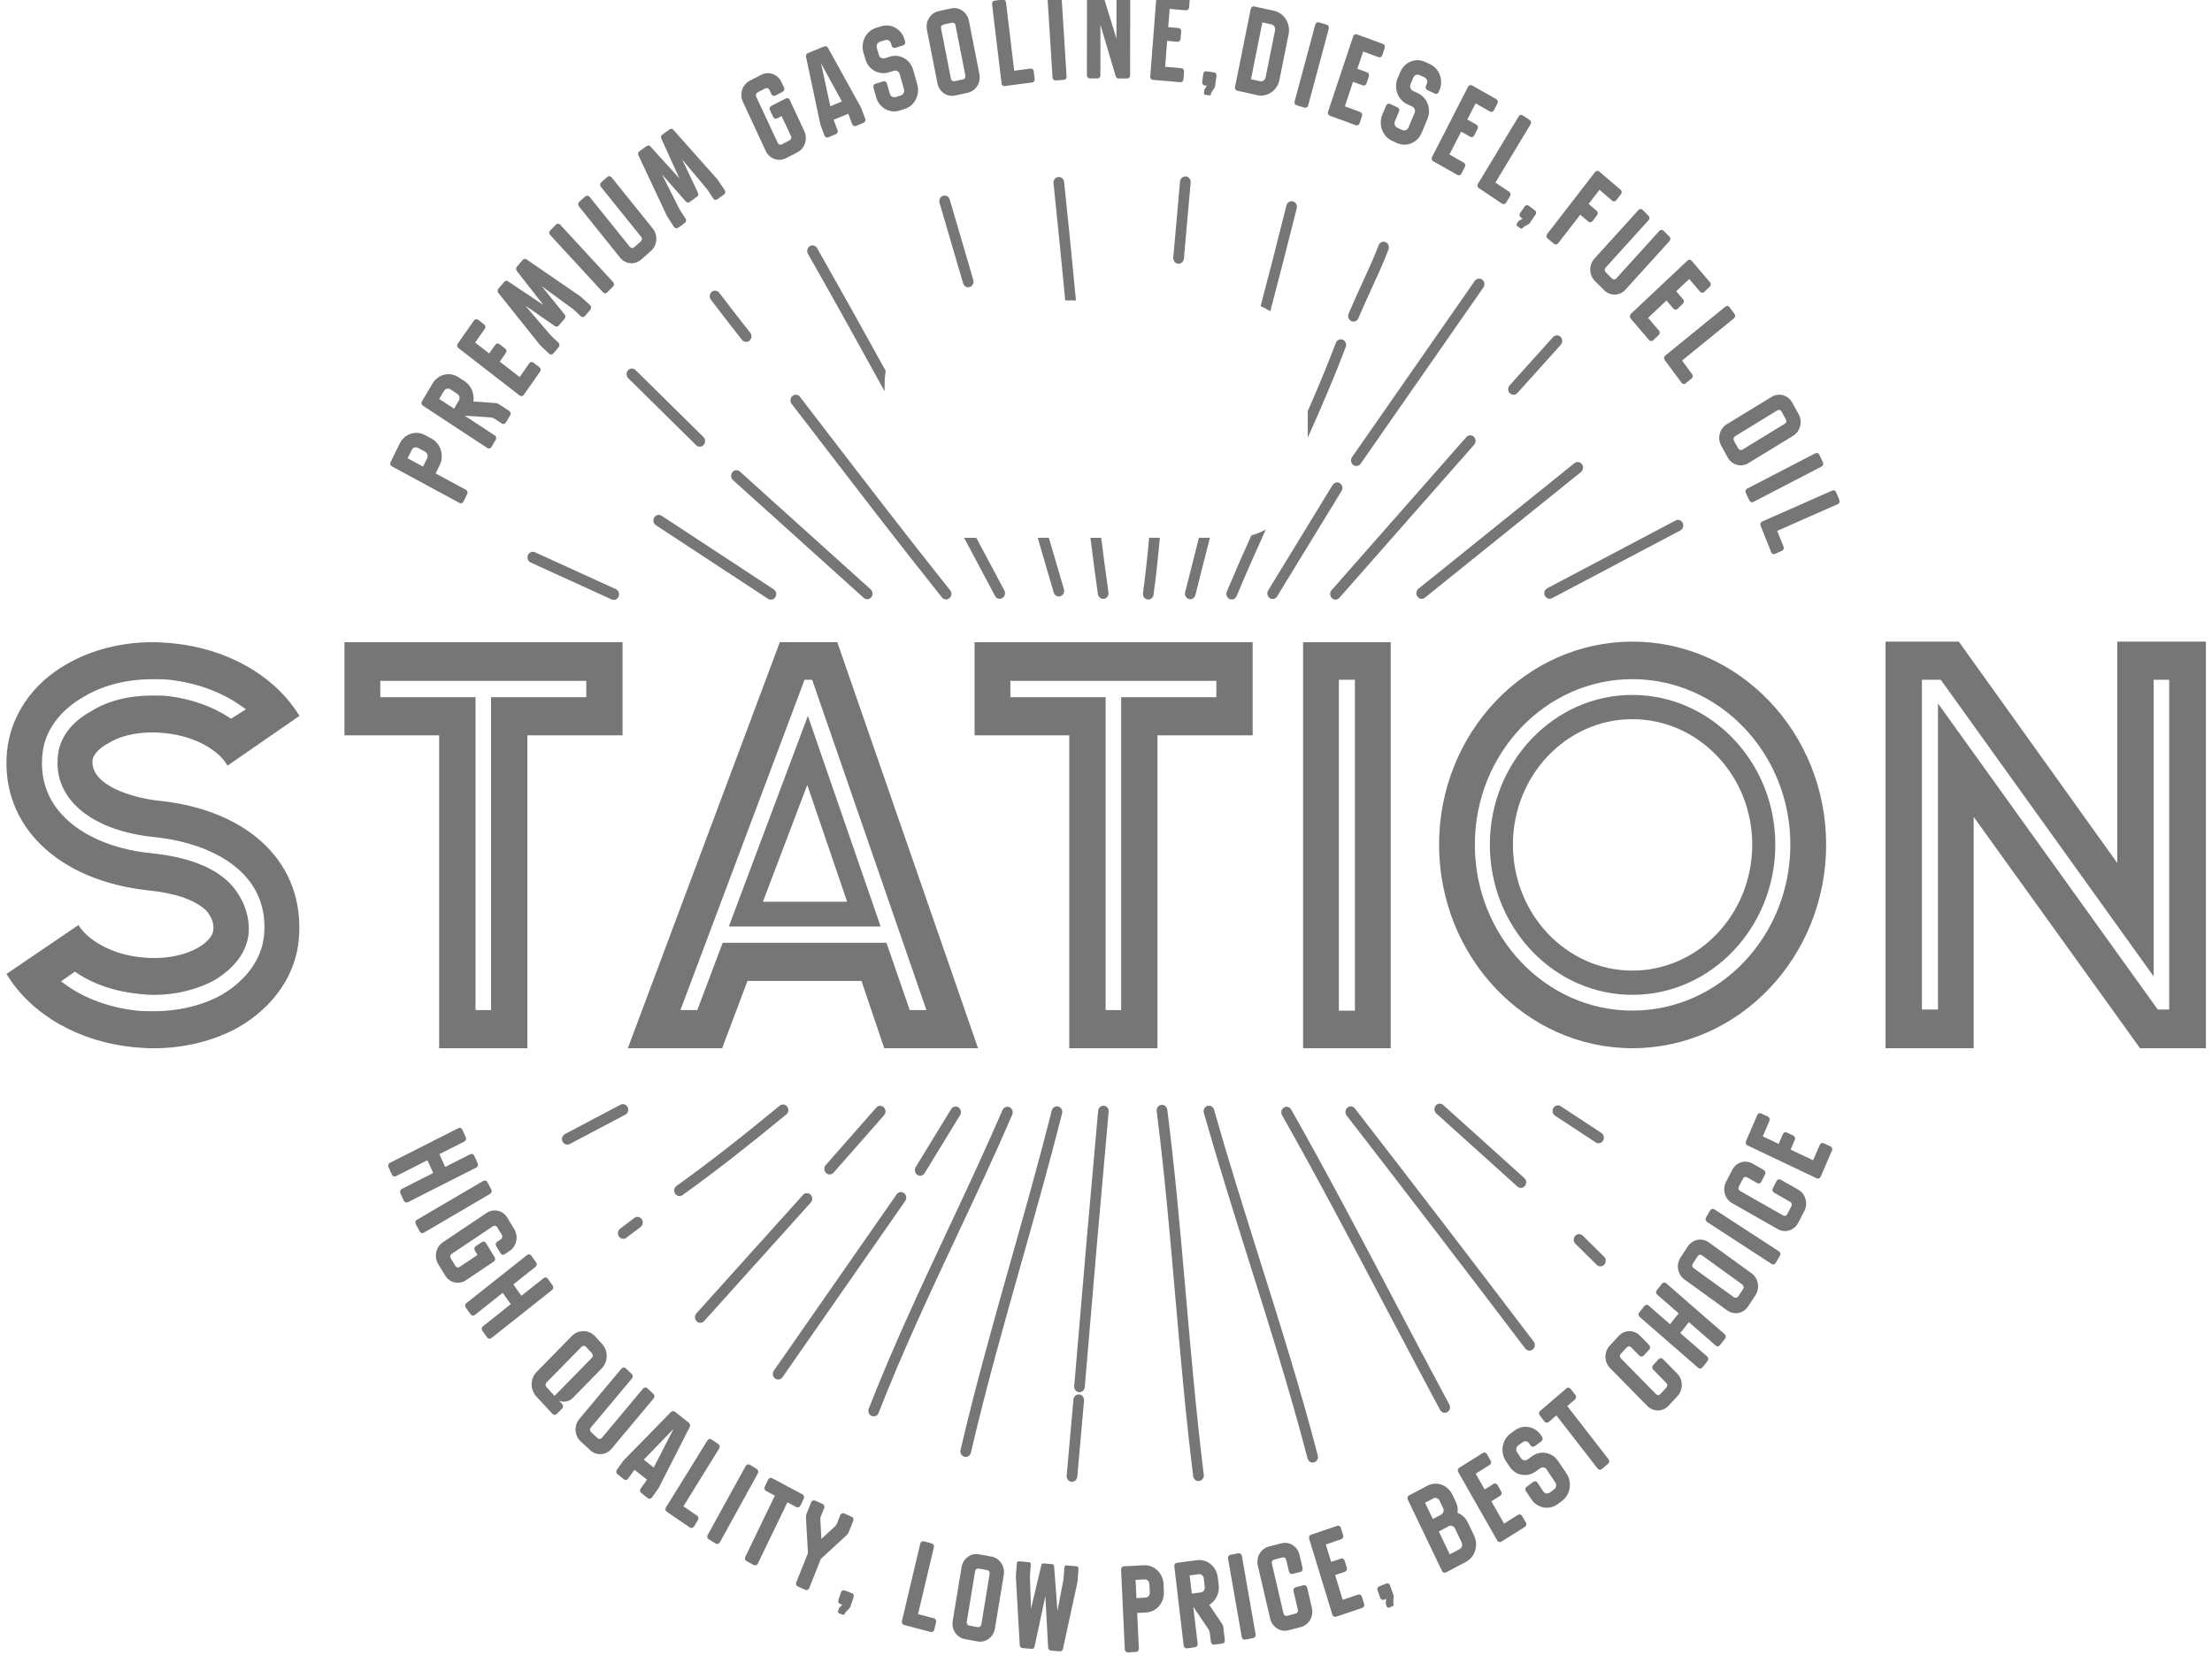 <svg width="258" height="194" viewBox="0 0 258 194" fill="none" xmlns="http://www.w3.org/2000/svg" xmlns:xlink="http://www.w3.org/1999/xlink">
<path d="M91.816,129.109C91.607,128.827 91.212,128.776 90.943,128.996C86.214,132.892 82.5,135.783 78.906,138.353C78.625,138.554 78.548,138.963 78.745,139.258C78.865,139.447 79.062,139.541 79.259,139.541C79.379,139.541 79.504,139.503 79.606,139.428C83.224,136.839 86.955,133.936 91.709,130.021C91.984,129.807 92.026,129.392 91.816,129.109Z" fill="#767676"/>
<path d="M72.694,144.529C72.82,144.529 72.945,144.491 73.059,144.403L74.715,143.147C74.991,142.933 75.056,142.531 74.853,142.236C74.65,141.941 74.261,141.878 73.986,142.091L72.329,143.348C72.054,143.561 71.989,143.964 72.192,144.259C72.311,144.435 72.503,144.529 72.694,144.529Z" fill="#767676"/>
<path d="M110.94,129.392L106.802,136.159C106.616,136.461 106.7,136.869 106.987,137.064C107.089,137.133 107.208,137.171 107.322,137.171C107.525,137.171 107.729,137.064 107.842,136.869L111.98,130.102C112.166,129.8 112.082,129.392 111.795,129.197C111.514,129.002 111.125,129.09 110.94,129.392Z" fill="#767676"/>
<path d="M90.765,160.943C90.956,160.943 91.141,160.849 91.267,160.673L105.582,140.112C105.786,139.823 105.726,139.414 105.445,139.201C105.17,138.987 104.781,139.05 104.578,139.345L90.262,159.906C90.059,160.195 90.119,160.604 90.4,160.817C90.508,160.905 90.639,160.943 90.765,160.943Z" fill="#767676"/>
<path d="M122.678,129.549C121.213,135.361 119.556,141.224 117.954,146.892C115.903,154.156 113.78,161.665 112.034,169.162C111.95,169.514 112.154,169.866 112.488,169.954C112.536,169.966 112.59,169.973 112.638,169.973C112.919,169.973 113.17,169.772 113.242,169.476C114.976,162.011 117.093,154.515 119.144,147.269C120.746,141.589 122.409,135.713 123.88,129.888C123.969,129.543 123.772,129.184 123.437,129.09C123.114,128.996 122.767,129.203 122.678,129.549Z" fill="#767676"/>
<path d="M81.679,154.325C81.846,154.325 82.008,154.256 82.133,154.118L94.565,140.3C94.798,140.036 94.792,139.628 94.541,139.376C94.29,139.131 93.901,139.144 93.662,139.402L81.23,153.219C80.997,153.483 81.003,153.892 81.254,154.143C81.374,154.269 81.523,154.325 81.679,154.325Z" fill="#767676"/>
<path d="M72.37,128.883L65.888,132.308C65.583,132.471 65.457,132.86 65.613,133.181C65.72,133.407 65.942,133.539 66.169,133.539C66.265,133.539 66.36,133.514 66.45,133.47L72.932,130.046C73.237,129.882 73.362,129.493 73.207,129.172C73.045,128.852 72.675,128.72 72.37,128.883Z" fill="#767676"/>
<path d="M97.228,136.806L103.117,130.108C103.351,129.844 103.333,129.429 103.082,129.184C102.83,128.939 102.436,128.958 102.203,129.222L96.313,135.92C96.079,136.184 96.097,136.599 96.349,136.844C96.468,136.957 96.618,137.02 96.767,137.02C96.935,137.014 97.102,136.945 97.228,136.806Z" fill="#767676"/>
<path d="M118.066,130.046C118.21,129.719 118.072,129.329 117.755,129.179C117.444,129.034 117.074,129.172 116.93,129.505C114.897,134.212 112.684,138.931 110.544,143.493C107.375,150.254 104.098,157.242 101.329,164.349C101.198,164.682 101.353,165.065 101.67,165.197C101.748,165.228 101.825,165.247 101.903,165.247C102.148,165.247 102.381,165.097 102.477,164.839C105.228,157.77 108.499,150.801 111.656,144.065C113.809,139.496 116.027,134.765 118.066,130.046Z" fill="#767676"/>
<path d="M139.168,172.228C139.21,172.555 139.479,172.794 139.784,172.794C139.808,172.794 139.838,172.794 139.867,172.787C140.208,172.743 140.447,172.41 140.406,172.058C139.539,165.077 138.917,157.939 138.313,151.039C137.697,143.957 137.057,136.636 136.148,129.46C136.1,129.102 135.795,128.857 135.448,128.901C135.108,128.951 134.868,129.278 134.916,129.636C135.819,136.787 136.459,144.095 137.075,151.165C137.673,158.077 138.301,165.222 139.168,172.228Z" fill="#767676"/>
<path d="M145.709,147.232C148.065,154.703 150.499,162.432 152.508,170.149C152.586,170.438 152.831,170.633 153.106,170.633C153.16,170.633 153.213,170.626 153.267,170.607C153.596,170.513 153.793,170.155 153.704,169.809C151.689,162.055 149.249,154.314 146.887,146.823C145.099,141.149 143.251,135.28 141.601,129.461C141.505,129.116 141.158,128.921 140.829,129.022C140.501,129.122 140.315,129.487 140.411,129.832C142.067,135.67 143.921,141.545 145.709,147.232Z" fill="#767676"/>
<path d="M167.967,164.494C168.081,164.707 168.29,164.827 168.505,164.827C168.607,164.827 168.715,164.802 168.81,164.745C169.109,164.569 169.217,164.167 169.043,163.859C166.867,159.812 164.69,155.677 162.585,151.674C158.729,144.341 154.74,136.763 150.596,129.436C150.423,129.128 150.04,129.027 149.747,129.209C149.454,129.392 149.353,129.794 149.532,130.102C153.67,137.41 157.652,144.982 161.503,152.303C163.614,156.299 165.791,160.44 167.967,164.494Z" fill="#767676"/>
<path d="M176.982,138.428C177.102,138.535 177.245,138.585 177.389,138.585C177.562,138.585 177.736,138.509 177.861,138.359C178.082,138.082 178.052,137.674 177.795,137.441L168.329,128.914C168.072,128.681 167.678,128.713 167.456,128.983C167.235,129.259 167.265,129.668 167.522,129.9L176.982,138.428Z" fill="#767676"/>
<path d="M186.241,147.564C186.361,147.684 186.516,147.74 186.666,147.74C186.833,147.74 186.995,147.671 187.12,147.533C187.353,147.269 187.341,146.854 187.09,146.609L184.603,144.153C184.352,143.908 183.957,143.92 183.724,144.184C183.49,144.448 183.502,144.863 183.754,145.108L186.241,147.564Z" fill="#767676"/>
<path d="M128.759,129.002C128.424,128.977 128.113,129.228 128.083,129.592C127.228,139.012 126.343,149.223 125.291,161.716C125.261,162.074 125.512,162.394 125.853,162.426C125.871,162.426 125.888,162.426 125.906,162.426C126.223,162.426 126.498,162.168 126.522,161.829C127.569,149.336 128.454,139.131 129.309,129.712C129.351,129.36 129.106,129.039 128.759,129.002Z" fill="#767676"/>
<path d="M125.878,162.684C125.549,162.659 125.232,162.916 125.202,163.274L124.413,172.159C124.383,172.518 124.634,172.838 124.975,172.869C124.993,172.869 125.017,172.876 125.034,172.876C125.351,172.876 125.621,172.624 125.65,172.285L126.44,163.4C126.47,163.036 126.218,162.715 125.878,162.684Z" fill="#767676"/>
<path d="M178.395,157.575C178.532,157.575 178.67,157.525 178.783,157.431C179.052,157.204 179.094,156.796 178.879,156.513C171.793,147.182 164.779,138.033 158.028,129.317C157.813,129.034 157.418,128.996 157.155,129.223C156.892,129.449 156.85,129.864 157.065,130.14C163.81,138.856 170.824,147.999 177.904,157.33C178.036,157.493 178.215,157.575 178.395,157.575Z" fill="#767676"/>
<path d="M186.449,133.382C186.658,133.382 186.856,133.276 186.975,133.074C187.155,132.767 187.071,132.364 186.778,132.176L182.036,129.059C181.749,128.87 181.36,128.958 181.181,129.266C181.002,129.574 181.085,129.976 181.378,130.165L186.12,133.282C186.222,133.345 186.335,133.382 186.449,133.382Z" fill="#767676"/>
<path d="M165.324,69.607C165.443,69.776 165.629,69.864 165.814,69.864C165.946,69.864 166.077,69.82 166.191,69.732L184.399,55.072C184.674,54.852 184.722,54.444 184.513,54.155C184.303,53.872 183.915,53.816 183.64,54.035L165.431,68.696C165.168,68.909 165.114,69.324 165.324,69.607Z" fill="#767676"/>
<path d="M156.292,56.387C156.005,56.192 155.622,56.28 155.431,56.582L147.915,68.879C147.729,69.18 147.813,69.582 148.1,69.784C148.202,69.853 148.321,69.884 148.435,69.884C148.638,69.884 148.841,69.777 148.955,69.582L156.471,57.285C156.663,56.984 156.579,56.582 156.292,56.387Z" fill="#767676"/>
<path d="M172.012,32.771L157.697,53.332C157.494,53.621 157.554,54.03 157.835,54.243C157.942,54.331 158.074,54.369 158.199,54.369C158.391,54.369 158.582,54.275 158.702,54.099L173.017,33.538C173.22,33.249 173.161,32.841 172.879,32.627C172.604,32.419 172.216,32.482 172.012,32.771Z" fill="#767676"/>
<path d="M151.248,24.294C151.332,23.942 151.134,23.591 150.805,23.496C150.476,23.408 150.136,23.616 150.046,23.961C149.083,27.857 148.067,31.791 147.032,35.712C147.421,35.882 147.798,36.083 148.162,36.316C149.215,32.313 150.255,28.285 151.248,24.294Z" fill="#767676"/>
<path d="M138.23,69.092C138.14,69.438 138.343,69.796 138.672,69.89C138.726,69.903 138.78,69.909 138.828,69.909C139.103,69.909 139.354,69.714 139.426,69.419C139.976,67.201 140.55,64.97 141.124,62.739L139.838,62.739C139.294,64.863 138.756,66.981 138.23,69.092Z" fill="#767676"/>
<path d="M176.981,45.854L182.046,40.224C182.279,39.96 182.274,39.552 182.022,39.301C181.771,39.056 181.383,39.068 181.143,39.326L176.079,44.956C175.845,45.22 175.851,45.628 176.102,45.879C176.222,45.999 176.378,46.055 176.527,46.055C176.694,46.062 176.862,45.992 176.981,45.854Z" fill="#767676"/>
<path d="M161.603,28.246C161.286,28.114 160.922,28.278 160.796,28.611C160.222,30.138 159.546,31.602 158.829,33.154C158.314,34.273 157.782,35.429 157.292,36.604C157.154,36.937 157.298,37.32 157.615,37.465C157.699,37.502 157.782,37.521 157.866,37.521C158.105,37.521 158.332,37.377 158.434,37.132C158.912,35.982 159.439,34.838 159.947,33.732C160.64,32.224 161.358,30.672 161.95,29.101C162.076,28.762 161.92,28.378 161.603,28.246Z" fill="#767676"/>
<path d="M180.187,69.501C180.295,69.727 180.516,69.859 180.744,69.859C180.839,69.859 180.935,69.834 181.025,69.79L195.992,61.885C196.297,61.722 196.422,61.332 196.267,61.012C196.111,60.691 195.741,60.559 195.436,60.723L180.468,68.627C180.152,68.791 180.032,69.18 180.187,69.501Z" fill="#767676"/>
<path d="M155.348,69.778C155.467,69.897 155.617,69.954 155.766,69.954C155.934,69.954 156.101,69.885 156.221,69.746L171.941,51.882C172.174,51.618 172.156,51.203 171.905,50.958C171.654,50.713 171.259,50.732 171.026,50.995L155.306,68.86C155.078,69.118 155.096,69.533 155.348,69.778Z" fill="#767676"/>
<path d="M143.092,69.023C142.954,69.356 143.098,69.739 143.415,69.883C143.498,69.921 143.582,69.94 143.666,69.94C143.905,69.94 144.132,69.796 144.234,69.55C145.322,66.936 146.476,64.347 147.636,61.783C147.104,62.072 146.536,62.305 145.95,62.468C144.975,64.63 144.013,66.817 143.092,69.023Z" fill="#767676"/>
<path d="M156.964,40.481C157.089,40.148 156.934,39.765 156.617,39.633C156.3,39.501 155.935,39.665 155.81,39.998C154.805,42.655 153.693,45.32 152.533,47.965L152.533,51.056C154.099,47.563 155.624,44.025 156.964,40.481Z" fill="#767676"/>
<path d="M124.114,21.228C124.078,20.87 123.773,20.619 123.426,20.65C123.085,20.688 122.84,21.015 122.876,21.373C123.36,25.897 123.809,30.522 124.245,35.046L125.495,35.046C125.059,30.484 124.604,25.803 124.114,21.228Z" fill="#767676"/>
<path d="M128.056,69.312C128.104,69.639 128.367,69.865 128.672,69.865C128.701,69.865 128.731,69.865 128.767,69.859C129.108,69.808 129.341,69.475 129.287,69.117C128.989,67.012 128.707,64.882 128.438,62.745L127.183,62.745C127.458,64.945 127.745,67.138 128.056,69.312Z" fill="#767676"/>
<path d="M122.903,69.129C122.986,69.412 123.232,69.588 123.495,69.588C123.555,69.588 123.614,69.582 123.68,69.557C124.009,69.45 124.194,69.085 124.093,68.74L122.335,62.739L121.037,62.739L122.903,69.129Z" fill="#767676"/>
<path d="M112.926,33.513C112.985,33.513 113.045,33.506 113.111,33.481C113.44,33.374 113.625,33.01 113.523,32.664L110.773,23.276C110.671,22.931 110.33,22.742 109.996,22.843C109.667,22.95 109.481,23.314 109.583,23.66L112.334,33.048C112.417,33.33 112.662,33.513 112.926,33.513Z" fill="#767676"/>
<path d="M116.057,69.526C116.171,69.739 116.38,69.859 116.602,69.859C116.703,69.859 116.805,69.834 116.906,69.777C117.205,69.601 117.313,69.205 117.146,68.891C116.051,66.823 114.963,64.775 113.875,62.745L112.452,62.745C113.642,64.982 114.844,67.238 116.057,69.526Z" fill="#767676"/>
<path d="M103.298,43.253C100.577,38.32 97.91,33.544 95.303,28.944C95.13,28.637 94.747,28.536 94.454,28.718C94.161,28.9 94.06,29.303 94.239,29.611C97.145,34.738 100.129,40.099 103.179,45.648L103.179,44.824C103.179,44.29 103.226,43.769 103.298,43.253Z" fill="#767676"/>
<path d="M85.425,55.091C85.203,55.368 85.233,55.776 85.49,56.009L100.744,69.752C100.864,69.859 101.008,69.909 101.151,69.909C101.324,69.909 101.498,69.834 101.623,69.683C101.845,69.406 101.815,68.998 101.558,68.765L86.304,55.022C86.041,54.784 85.646,54.815 85.425,55.091Z" fill="#767676"/>
<path d="M74.126,43.171C73.875,42.926 73.48,42.939 73.247,43.203C73.014,43.467 73.026,43.881 73.277,44.126L81.194,51.937C81.314,52.057 81.469,52.113 81.619,52.113C81.786,52.113 81.947,52.044 82.073,51.906C82.306,51.642 82.294,51.227 82.043,50.982L74.126,43.171Z" fill="#767676"/>
<path d="M62.4,64.429C62.083,64.285 61.718,64.436 61.58,64.769C61.443,65.102 61.586,65.485 61.903,65.63L71.339,69.934C71.417,69.972 71.501,69.991 71.585,69.991C71.824,69.991 72.051,69.846 72.153,69.595C72.29,69.262 72.147,68.878 71.83,68.734L62.4,64.429Z" fill="#767676"/>
<path d="M133.314,69.205C133.266,69.563 133.5,69.89 133.841,69.94C133.87,69.947 133.9,69.947 133.93,69.947C134.235,69.947 134.498,69.714 134.546,69.387C134.845,67.175 135.078,64.957 135.282,62.739L134.032,62.739C133.835,64.901 133.601,67.062 133.314,69.205Z" fill="#767676"/>
<path d="M138.312,20.581C137.983,20.556 137.666,20.814 137.636,21.172L136.847,30.056C136.817,30.414 137.068,30.735 137.409,30.766C137.427,30.766 137.451,30.766 137.469,30.766C137.786,30.766 138.055,30.515 138.085,30.176L138.874,21.291C138.904,20.933 138.653,20.613 138.312,20.581Z" fill="#767676"/>
<path d="M84.492,34.945L83.888,34.154C83.673,33.871 83.284,33.827 83.015,34.053C82.746,34.279 82.704,34.688 82.919,34.971L83.523,35.762C84.51,37.051 85.532,38.383 86.549,39.652C86.674,39.803 86.848,39.885 87.027,39.885C87.171,39.885 87.308,39.834 87.428,39.734C87.691,39.501 87.727,39.093 87.506,38.816C86.495,37.553 85.478,36.227 84.492,34.945Z" fill="#767676"/>
<path d="M109.865,69.701C109.991,69.852 110.164,69.933 110.344,69.933C110.487,69.933 110.625,69.883 110.744,69.782C111.007,69.55 111.043,69.141 110.822,68.865C105.907,62.713 100.95,56.254 96.154,50.007L93.301,46.294C93.086,46.011 92.698,45.967 92.428,46.193C92.159,46.419 92.117,46.828 92.333,47.111L95.185,50.824C99.981,57.07 104.938,63.536 109.865,69.701Z" fill="#767676"/>
<path d="M76.304,60.376C76.125,60.684 76.208,61.086 76.501,61.275L89.585,69.864C89.686,69.933 89.8,69.964 89.914,69.964C90.123,69.964 90.32,69.857 90.44,69.656C90.619,69.349 90.536,68.946 90.243,68.758L77.165,60.169C76.872,59.981 76.489,60.069 76.304,60.376Z" fill="#767676"/>
<path d="M10.803,88.597C10.922,88.088 11.472,87.315 12.62,86.718C13.918,85.901 15.742,85.449 17.745,85.449C18.235,85.449 18.732,85.474 19.216,85.531C22.911,85.876 25.56,87.673 26.439,89.169L26.541,89.32L34.93,83.52L34.889,83.457C32.03,78.826 26.523,75.684 20.167,75.049C19.395,74.986 18.594,74.923 17.805,74.923C14.181,74.923 10.737,75.797 7.843,77.443C3.782,79.731 1.223,83.476 0.811,87.711C0.039,96.257 6.695,102.755 17.368,103.886C20.418,104.2 22.624,104.948 23.964,106.142C24.933,107.16 24.933,108.121 24.879,108.53C24.831,109.177 24.107,110.006 23.085,110.578C21.727,111.345 19.916,111.772 17.99,111.772C17.5,111.772 16.998,111.747 16.513,111.69C12.878,111.351 10.181,109.56 9.206,108.014L9.152,107.92L0.751,113.632L0.841,113.764C3.699,118.395 9.206,121.537 15.568,122.172C16.304,122.235 17.093,122.298 17.924,122.298C21.476,122.298 24.992,121.424 27.815,119.847C31.935,117.459 34.5,113.72 34.853,109.573C35.624,100.813 29.148,94.466 18.355,93.398C15.634,93.084 10.551,91.708 10.791,88.698L10.797,88.647L10.803,88.597ZM9.356,94.472C11.365,96.188 14.349,97.288 17.984,97.658C24.61,98.337 31.462,101.699 30.799,109.108C30.541,111.829 28.813,114.286 25.925,116.02C23.713,117.283 20.872,117.974 17.93,117.974C17.249,117.974 16.603,117.974 15.957,117.905C12.878,117.566 9.995,116.541 7.849,115.015L7.113,114.493L8.734,113.356L9.063,113.576C10.964,114.851 13.481,115.687 16.148,115.945C16.699,116.007 17.285,116.07 17.936,116.07C20.508,116.07 23.043,115.448 25.04,114.336C27.414,112.903 28.783,111.024 28.999,108.925C29.172,106.833 28.359,104.678 26.78,103.019C24.867,101.133 21.913,99.996 17.757,99.556C12.949,99.097 8.949,97.256 6.772,94.51C5.337,92.694 4.721,90.545 4.937,88.126C5.134,85.399 6.91,82.898 9.804,81.27C12.016,79.944 14.785,79.24 17.817,79.24C18.498,79.24 19.144,79.24 19.79,79.309C22.804,79.649 25.68,80.673 27.892,82.2L28.688,82.747L26.942,83.853L26.631,83.645C24.711,82.389 22.218,81.521 19.605,81.207C19.019,81.144 18.433,81.144 17.811,81.144C15.006,81.144 12.555,81.766 10.677,82.954C8.309,84.23 6.91,86.121 6.742,88.289C6.509,90.683 7.418,92.82 9.356,94.472Z" fill="#767676"/>
<path d="M51.227,122.291L61.506,122.291L61.506,85.788L72.61,85.788L72.61,74.917L40.176,74.917L40.176,85.788L51.221,85.788L51.221,122.291L51.227,122.291ZM44.356,81.339L44.356,79.435L68.383,79.435L68.383,81.339L57.278,81.339L57.278,117.842L55.466,117.842L55.466,81.339L44.356,81.339Z" fill="#767676"/>
<path d="M85.009,108.09L102.715,108.09L94.229,83.52L85.009,108.09ZM88.985,105.199L94.158,91.575L98.804,105.199L88.985,105.199Z" fill="#767676"/>
<path d="M97.656,74.917L90.959,74.917L73.229,122.291L84.226,122.291L87.185,114.443L100.478,114.443L103.133,122.291L114.076,122.291L97.656,74.917ZM103.396,109.994L84.291,109.994L81.331,117.842L79.364,117.842L93.841,79.303L94.726,79.303L108.054,117.842L106.105,117.842L103.396,109.994Z" fill="#767676"/>
<path d="M135.001,122.291L135.001,85.788L146.105,85.788L146.105,74.917L113.672,74.917L113.672,85.788L124.716,85.788L124.716,122.291L135.001,122.291ZM117.846,81.339L117.846,79.435L141.872,79.435L141.872,81.339L130.768,81.339L130.768,117.842L128.956,117.842L128.956,81.339L117.846,81.339Z" fill="#767676"/>
<path d="M151.987,122.291L162.207,122.291L162.207,74.917L151.987,74.917L151.987,122.291ZM156.161,79.303L158.033,79.303L158.033,117.911L156.161,117.911L156.161,79.303Z" fill="#767676"/>
<path d="M212.995,98.538C212.995,85.475 202.854,74.855 190.392,74.855C177.96,74.855 167.849,85.481 167.849,98.538C167.849,111.634 177.96,122.291 190.392,122.291C202.854,122.291 212.995,111.64 212.995,98.538ZM172.022,98.538C172.022,87.894 180.262,79.235 190.392,79.235C200.551,79.235 208.821,87.894 208.821,98.538C208.821,109.221 200.551,117.905 190.392,117.905C180.262,117.905 172.022,109.221 172.022,98.538Z" fill="#767676"/>
<path d="M207.066,98.538C207.066,88.911 199.585,81.075 190.389,81.075C181.228,81.075 173.771,88.911 173.771,98.538C173.771,108.202 181.228,116.063 190.389,116.063C199.585,116.07 207.066,108.202 207.066,98.538ZM190.389,113.236C182.711,113.236 176.462,106.644 176.462,98.538C176.462,90.469 182.711,83.903 190.389,83.903C198.102,83.903 204.375,90.469 204.375,98.538C204.375,106.644 198.102,113.236 190.389,113.236Z" fill="#767676"/>
<path d="M246.951,74.855L246.951,100.681L228.468,74.855L219.923,74.855L219.923,122.291L230.202,122.291L230.202,95.302L249.606,122.291L257.29,122.291L257.29,74.855L246.951,74.855ZM253.002,117.779L251.675,117.779L226.04,82.069L226.04,117.779L224.168,117.779L224.168,79.304L226.363,79.304L251.196,113.915L251.196,79.304L253.008,79.304L253.008,117.779L253.002,117.779Z" fill="#767676"/>
<path d="M55.722,135.732L55.309,134.827C55.225,134.645 55.028,134.57 54.855,134.658L51.925,136.141L51.243,134.651L54.173,133.168C54.346,133.08 54.412,132.873 54.334,132.691L53.922,131.786C53.838,131.604 53.641,131.528 53.467,131.616L45.466,135.669C45.293,135.757 45.221,135.965 45.305,136.147L45.718,137.052C45.801,137.234 45.999,137.31 46.172,137.222L49.85,135.362L50.531,136.851L46.854,138.711C46.68,138.799 46.615,139.006 46.692,139.188L47.105,140.093C47.183,140.263 47.386,140.351 47.559,140.263L55.56,136.21C55.734,136.122 55.794,135.896 55.722,135.732Z" fill="#767676"/>
<path d="M57.31,138.786L56.844,137.906C56.748,137.73 56.533,137.674 56.365,137.774L48.622,142.311C48.454,142.412 48.394,142.626 48.49,142.802L48.956,143.681C49.052,143.857 49.255,143.92 49.423,143.82L57.167,139.282C57.334,139.182 57.4,138.962 57.31,138.786Z" fill="#767676"/>
<path d="M57.593,147.181C57.754,147.074 57.802,146.854 57.695,146.685L56.678,145.013C56.576,144.843 56.367,144.793 56.206,144.906L55.494,145.384C55.333,145.491 55.273,145.717 55.38,145.886L55.697,146.408L53.599,147.816C53.437,147.922 53.222,147.866 53.12,147.696L52.57,146.791C52.474,146.634 52.51,146.402 52.672,146.295L57.509,143.052C57.659,142.952 57.886,143.002 57.982,143.159L58.532,144.064C58.633,144.234 58.585,144.473 58.436,144.573L57.976,144.881C57.814,144.988 57.766,145.208 57.874,145.377L58.388,146.226C58.49,146.395 58.699,146.446 58.861,146.333L59.447,145.937C60.266,145.39 60.493,144.246 59.979,143.398L59.171,142.066C58.651,141.205 57.575,140.96 56.756,141.507L51.643,144.938C50.836,145.478 50.597,146.628 51.111,147.476L51.918,148.808C52.432,149.657 53.527,149.908 54.334,149.368L57.593,147.181Z" fill="#767676"/>
<path d="M64.463,149.984L63.889,149.18C63.775,149.017 63.566,148.991 63.411,149.111L60.815,151.172L59.871,149.852L62.466,147.791C62.615,147.672 62.645,147.452 62.532,147.289L61.957,146.484C61.844,146.321 61.635,146.296 61.479,146.415L54.387,152.039C54.238,152.158 54.208,152.378 54.321,152.542L54.895,153.346C55.009,153.509 55.218,153.541 55.374,153.415L58.633,150.832L59.578,152.152L56.319,154.741C56.163,154.86 56.139,155.086 56.253,155.243L56.827,156.048C56.935,156.198 57.15,156.242 57.305,156.117L64.397,150.493C64.553,150.367 64.571,150.135 64.463,149.984Z" fill="#767676"/>
<path d="M66.801,163.099L70.18,159.649C70.945,158.87 70.963,157.588 70.221,156.784L69.42,155.916C68.679,155.112 67.459,155.093 66.693,155.872L62.585,160.064C61.832,160.837 61.814,162.112 62.556,162.917L64.439,164.953C64.571,165.097 64.792,165.11 64.929,164.972L65.569,164.324C65.707,164.186 65.701,163.954 65.587,163.828L65.205,163.413C65.737,163.639 66.371,163.539 66.801,163.099ZM64.684,162.854L63.734,161.823C63.602,161.679 63.602,161.434 63.728,161.308L67.836,157.117C67.973,156.978 68.206,156.978 68.338,157.123L69.044,157.883C69.175,158.028 69.175,158.273 69.038,158.411L64.684,162.854Z" fill="#767676"/>
<path d="M76.213,162.62L75.495,161.954C75.352,161.822 75.131,161.847 75.005,161.998L70.191,167.761C70.066,167.912 69.845,167.918 69.701,167.786L68.942,167.082C68.798,166.95 68.774,166.718 68.9,166.567L73.714,160.81C73.839,160.66 73.833,160.427 73.69,160.295L72.972,159.629C72.828,159.497 72.607,159.522 72.482,159.673L67.56,165.561C66.927,166.315 66.998,167.49 67.722,168.157L68.852,169.2C69.57,169.866 70.688,169.784 71.322,169.03L76.243,163.142C76.356,162.985 76.356,162.752 76.213,162.62Z" fill="#767676"/>
<path d="M80.363,166.001L78.725,164.707C78.581,164.594 78.39,164.606 78.259,164.738L72.787,170.331C72.727,170.394 72.703,170.425 72.668,170.469L71.944,171.481C71.83,171.645 71.86,171.865 72.01,171.984L72.775,172.587C72.931,172.707 73.14,172.675 73.254,172.518L74.001,171.475L75.466,172.631L74.719,173.674C74.605,173.838 74.635,174.058 74.778,174.171L75.556,174.78C75.711,174.9 75.921,174.868 76.034,174.711L76.758,173.699C76.794,173.655 76.817,173.618 76.853,173.542L80.453,166.473C80.525,166.328 80.507,166.114 80.363,166.001ZM76.249,171.211L75.089,170.293L78.564,166.699L76.249,171.211Z" fill="#767676"/>
<path d="M81.313,176.834L79.71,175.735L83.89,168.98C83.991,168.81 83.95,168.59 83.788,168.483L82.987,167.937C82.825,167.83 82.616,167.874 82.514,168.044L77.671,175.873C77.563,176.043 77.611,176.263 77.773,176.369L80.464,178.21C80.625,178.317 80.834,178.273 80.936,178.104L81.414,177.331C81.516,177.161 81.474,176.941 81.313,176.834Z" fill="#767676"/>
<path d="M88.277,171.387L87.452,170.884C87.284,170.783 87.075,170.852 86.979,171.028L82.536,179.09C82.441,179.266 82.495,179.48 82.662,179.58L83.487,180.083C83.655,180.183 83.858,180.127 83.954,179.951L88.396,171.889C88.486,171.713 88.438,171.487 88.277,171.387Z" fill="#767676"/>
<path d="M93.348,175.673L93.755,174.831C93.839,174.649 93.761,174.435 93.605,174.347L90.059,172.456C89.892,172.362 89.689,172.437 89.599,172.613L89.192,173.455C89.109,173.637 89.174,173.845 89.342,173.939L90.376,174.492L86.92,181.649C86.83,181.825 86.914,182.045 87.07,182.133L87.925,182.585C88.098,182.673 88.295,182.604 88.385,182.428L91.841,175.271L92.888,175.83C93.049,175.912 93.265,175.849 93.348,175.673Z" fill="#767676"/>
<path d="M98.996,178.739L99.522,177.426C99.594,177.243 99.516,177.036 99.337,176.954L98.458,176.565C98.279,176.489 98.087,176.571 98.009,176.759L97.609,177.765C97.567,177.872 97.501,177.966 97.423,178.041L95.803,179.537L95.683,177.275C95.671,177.162 95.689,177.042 95.731,176.935L96.132,175.93C96.204,175.741 96.126,175.54 95.946,175.459L95.061,175.069C94.882,174.994 94.691,175.075 94.613,175.258L94.087,176.571C94.027,176.715 94.009,176.879 94.003,177.036L94.236,181.202L92.867,184.621C92.795,184.809 92.873,185.01 93.052,185.092L93.931,185.482C94.111,185.557 94.302,185.475 94.38,185.287L95.743,181.868L98.727,179.122C98.853,179.015 98.936,178.883 98.996,178.739Z" fill="#767676"/>
<path d="M99.384,185.877L98.523,185.557C98.343,185.488 98.158,185.576 98.092,185.764L97.781,186.682C97.715,186.87 97.811,187.059 97.996,187.128L98.242,187.222L97.979,187.486C97.919,187.543 97.865,187.612 97.835,187.693L97.751,187.951C97.715,188.058 97.775,188.19 97.865,188.221L98.301,188.385C98.391,188.416 98.511,188.36 98.553,188.246L98.577,188.177C98.6,188.108 98.66,188.058 98.684,188.033L99.079,187.631C99.127,187.574 99.163,187.511 99.186,187.442L99.569,186.305C99.623,186.116 99.539,185.934 99.384,185.877Z" fill="#767676"/>
<path d="M108.929,188.8L107.075,188.316L108.929,180.499C108.977,180.304 108.863,180.109 108.678,180.065L107.751,179.82C107.565,179.77 107.386,179.889 107.338,180.084L105.192,189.145C105.144,189.34 105.257,189.529 105.443,189.579L108.558,190.396C108.743,190.446 108.923,190.327 108.971,190.132L109.18,189.239C109.222,189.038 109.114,188.85 108.929,188.8Z" fill="#767676"/>
<path d="M115.658,181.604L114.181,181.334C113.224,181.158 112.321,181.843 112.154,182.842L111.12,189.107C110.952,190.113 111.586,191.055 112.543,191.231L114.02,191.501C114.964,191.671 115.873,191.011 116.041,190.006L117.075,183.741C117.243,182.735 116.597,181.774 115.658,181.604ZM114.456,189.528C114.426,189.729 114.235,189.867 114.044,189.83L113.045,189.647C112.854,189.616 112.722,189.415 112.758,189.214L113.739,183.276C113.775,183.074 113.96,182.968 114.145,182.999L115.144,183.181C115.335,183.213 115.473,183.389 115.437,183.583L114.456,189.528Z" fill="#767676"/>
<path d="M125.582,182.735L124.386,182.628C124.261,182.616 124.159,182.71 124.153,182.836L124.057,184.08C124.051,184.18 124.045,184.237 124.021,184.35L123.34,187.951L122.945,182.704C122.927,182.584 122.837,182.49 122.73,182.484L121.695,182.396C121.588,182.383 121.486,182.465 121.462,182.578L120.254,187.687L120.129,184.017C120.123,183.904 120.129,183.847 120.135,183.747L120.23,182.502C120.242,182.377 120.153,182.264 120.033,182.257L118.837,182.151C118.717,182.138 118.61,182.232 118.604,182.358L118.496,183.734C118.49,183.803 118.484,183.891 118.49,184.023L118.939,191.929C118.951,192.117 119.076,192.256 119.256,192.274L120.32,192.369C120.482,192.381 120.643,192.268 120.673,192.08L121.929,186.21L122.251,192.218C122.263,192.406 122.389,192.545 122.568,192.564L123.615,192.658C123.794,192.67 123.938,192.557 123.98,192.375L125.654,184.652C125.678,184.526 125.684,184.438 125.69,184.369L125.797,182.993C125.791,182.854 125.702,182.748 125.582,182.735Z" fill="#767676"/>
<path d="M133.432,182.616L131.082,182.735C130.891,182.748 130.748,182.911 130.759,183.112L131.196,192.437C131.208,192.638 131.363,192.789 131.555,192.776L132.512,192.726C132.703,192.714 132.846,192.55 132.834,192.349L132.637,188.177L133.69,188.12C134.879,188.057 135.812,186.977 135.753,185.714L135.711,184.796C135.651,183.533 134.616,182.553 133.432,182.616ZM133.606,186.386L132.553,186.442L132.452,184.319L133.504,184.262C133.803,184.249 134.048,184.494 134.06,184.809L134.108,185.795C134.126,186.103 133.905,186.367 133.606,186.386Z" fill="#767676"/>
<path d="M142.551,189.465L141.044,187.228C141.792,186.782 142.264,185.883 142.144,184.916L142.037,184.017C141.887,182.761 140.805,181.862 139.609,182.019L137.265,182.327C137.086,182.352 136.942,182.528 136.966,182.729L138.06,191.991C138.084,192.192 138.264,192.324 138.443,192.305L139.394,192.179C139.585,192.154 139.717,191.978 139.693,191.777L139.178,187.461L140.966,190.093C141.056,190.257 141.098,190.407 141.116,190.564L141.235,191.564C141.259,191.765 141.439,191.897 141.63,191.871L142.581,191.746C142.772,191.721 142.886,191.545 142.862,191.35L142.694,189.924C142.682,189.767 142.635,189.597 142.551,189.465ZM140.063,185.783L139.005,185.921L138.754,183.797L139.812,183.659C140.099,183.622 140.368,183.829 140.404,184.143L140.518,185.129C140.56,185.456 140.35,185.745 140.063,185.783Z" fill="#767676"/>
<path d="M144.442,181.215L143.503,181.397C143.318,181.435 143.199,181.63 143.234,181.831L144.837,190.999C144.873,191.2 145.046,191.326 145.238,191.288L146.177,191.106C146.362,191.068 146.488,190.886 146.452,190.691L144.849,181.523C144.813,181.322 144.634,181.177 144.442,181.215Z" fill="#767676"/>
<path d="M152.463,185.217C152.415,185.023 152.229,184.891 152.044,184.941L151.117,185.18C150.932,185.23 150.824,185.431 150.872,185.626L151.38,187.819C151.428,188.014 151.303,188.208 151.129,188.252L150.131,188.51C149.945,188.56 149.748,188.447 149.706,188.252L148.343,182.396C148.295,182.201 148.42,182.006 148.606,181.956L149.604,181.698C149.778,181.654 149.969,181.767 150.017,181.962L150.34,183.345C150.388,183.54 150.573,183.671 150.758,183.621L151.685,183.382C151.871,183.332 151.978,183.131 151.93,182.936L151.572,181.403C151.338,180.41 150.4,179.813 149.455,180.052L147.996,180.429C147.051,180.674 146.483,181.661 146.71,182.654L148.151,188.849C148.378,189.823 149.335,190.439 150.268,190.2L151.727,189.823C152.672,189.578 153.24,188.579 153.013,187.599L152.463,185.217Z" fill="#767676"/>
<path d="M158.842,186.267C158.782,186.078 158.596,185.971 158.411,186.034L156.605,186.644L155.726,183.759L156.868,183.37C157.048,183.307 157.149,183.112 157.09,182.917L156.832,182.069C156.773,181.881 156.587,181.774 156.402,181.837L155.26,182.22L154.638,180.184L156.444,179.574C156.623,179.512 156.725,179.317 156.665,179.122L156.396,178.249C156.336,178.06 156.151,177.953 155.965,178.016L152.91,179.047C152.73,179.109 152.629,179.304 152.689,179.499L155.403,188.384C155.463,188.573 155.648,188.68 155.834,188.617L158.89,187.586C159.069,187.523 159.171,187.329 159.111,187.134L158.842,186.267Z" fill="#767676"/>
<path d="M162.559,186.279C162.559,186.204 162.547,186.128 162.524,186.065L162.117,184.941C162.051,184.752 161.872,184.67 161.722,184.733L160.867,185.073C160.688,185.142 160.598,185.336 160.664,185.525L160.993,186.436C161.058,186.625 161.25,186.7 161.429,186.631L161.674,186.537L161.638,186.92C161.626,187.001 161.626,187.089 161.656,187.171L161.746,187.429C161.782,187.536 161.908,187.592 161.997,187.561L162.434,187.385C162.524,187.347 162.577,187.221 162.541,187.115L162.518,187.045C162.494,186.976 162.506,186.895 162.512,186.863L162.559,186.279Z" fill="#767676"/>
<path d="M171.201,177.62C170.944,177.079 170.513,176.696 170.005,176.501C170.071,176.062 169.999,175.622 169.796,175.201L169.395,174.365C168.857,173.234 167.547,172.769 166.471,173.341L164.348,174.465C164.175,174.553 164.109,174.767 164.199,174.949L168.193,183.288C168.277,183.47 168.48,183.539 168.654,183.445L170.974,182.22C172.05,181.654 172.475,180.272 171.931,179.141L171.201,177.62ZM166.214,175.32L167.177,174.811C167.434,174.673 167.763,174.792 167.9,175.069L168.325,175.955C168.456,176.225 168.343,176.57 168.086,176.709L167.123,177.218L166.214,175.32ZM170.256,180.724L169.096,181.34L167.816,178.669L168.977,178.053C169.234,177.915 169.563,178.035 169.7,178.317L170.477,179.945C170.621,180.24 170.513,180.586 170.256,180.724Z" fill="#767676"/>
<path d="M177.523,176.854C177.427,176.684 177.218,176.628 177.057,176.728L175.43,177.753L173.947,175.151L174.982,174.504C175.143,174.403 175.197,174.183 175.101,174.013L174.665,173.247C174.563,173.077 174.36,173.021 174.199,173.121L173.164,173.768L172.118,171.933L173.75,170.909C173.912,170.809 173.965,170.589 173.87,170.419L173.421,169.633C173.326,169.464 173.116,169.407 172.955,169.508L170.198,171.242C170.037,171.343 169.983,171.563 170.079,171.732L174.641,179.738C174.737,179.908 174.946,179.964 175.107,179.864L177.864,178.13C178.025,178.029 178.079,177.809 177.984,177.639L177.523,176.854Z" fill="#767676"/>
<path d="M181.736,170.462C181.036,169.413 179.685,169.168 178.692,169.897L178.178,170.274C177.927,170.443 177.592,170.393 177.419,170.136L176.94,169.419C176.767,169.162 176.838,168.81 177.084,168.634L177.598,168.257C177.843,168.074 178.178,168.125 178.351,168.389L178.519,168.634C178.626,168.797 178.836,168.835 178.997,168.722L179.781,168.143C179.936,168.03 179.972,167.81 179.864,167.641L179.733,167.44C179.045,166.403 177.682,166.145 176.689,166.874L176.175,167.251C175.188,167.974 174.949,169.419 175.636,170.45L176.085,171.122C176.773,172.159 178.13,172.385 179.123,171.675L179.637,171.298C179.882,171.116 180.217,171.172 180.39,171.43L181.407,172.957C181.58,173.215 181.521,173.573 181.276,173.755L180.761,174.132C180.516,174.315 180.175,174.252 180.002,173.994L179.32,172.97C179.212,172.806 179.003,172.769 178.842,172.882L178.058,173.46C177.903,173.573 177.867,173.793 177.975,173.963L178.62,174.924C179.308,175.961 180.683,176.212 181.664,175.49L182.178,175.113C183.165,174.39 183.404,172.945 182.717,171.914L181.736,170.462Z" fill="#767676"/>
<path d="M182.8,164.041L183.709,163.262C183.846,163.142 183.876,162.91 183.757,162.759L183.189,162.024C183.069,161.867 182.848,161.854 182.71,161.973L179.631,164.613C179.481,164.738 179.463,164.965 179.583,165.115L180.151,165.851C180.271,166.008 180.486,166.027 180.629,165.901L181.526,165.128L186.352,171.343C186.471,171.5 186.693,171.513 186.83,171.393L187.571,170.759C187.721,170.633 187.739,170.407 187.619,170.256L182.8,164.041Z" fill="#767676"/>
<path d="M193.96,158.555C193.822,158.416 193.601,158.41 193.469,158.555L192.806,159.277C192.674,159.422 192.686,159.654 192.824,159.792L194.366,161.363C194.504,161.502 194.498,161.741 194.372,161.872L193.661,162.645C193.529,162.79 193.308,162.803 193.17,162.664L189.045,158.467C188.907,158.328 188.913,158.09 189.045,157.951L189.756,157.178C189.882,157.046 190.103,157.028 190.24,157.172L191.215,158.159C191.353,158.297 191.574,158.303 191.705,158.159L192.369,157.436C192.501,157.291 192.489,157.059 192.351,156.921L191.269,155.821C190.569,155.111 189.469,155.13 188.793,155.865L187.747,157.002C187.071,157.738 187.089,158.894 187.789,159.604L192.148,164.04C192.836,164.738 193.954,164.719 194.623,163.996L195.67,162.859C196.346,162.124 196.316,160.961 195.628,160.258L193.96,158.555Z" fill="#767676"/>
<path d="M194.329,149.708C194.179,149.582 193.964,149.614 193.85,149.758L193.24,150.531C193.121,150.688 193.139,150.908 193.288,151.04L195.794,153.221L194.789,154.49L192.284,152.309C192.134,152.184 191.925,152.203 191.799,152.36L191.189,153.133C191.07,153.29 191.088,153.51 191.237,153.635L198.078,159.586C198.228,159.712 198.437,159.693 198.562,159.536L199.172,158.763C199.292,158.606 199.274,158.386 199.125,158.26L195.979,155.521L196.984,154.251L200.129,156.991C200.279,157.117 200.488,157.098 200.608,156.941L201.217,156.168C201.331,156.023 201.319,155.791 201.17,155.665L194.329,149.708Z" fill="#767676"/>
<path d="M204.299,148.551L199.312,144.944C198.51,144.366 197.41,144.58 196.866,145.409L196.011,146.71C195.461,147.552 195.67,148.696 196.471,149.274L201.458,152.881C202.26,153.459 203.342,153.252 203.892,152.409L204.747,151.109C205.291,150.279 205.1,149.129 204.299,148.551ZM203.312,150.38L202.738,151.253C202.63,151.417 202.403,151.461 202.242,151.348L197.512,147.929C197.356,147.816 197.332,147.59 197.44,147.426L198.014,146.553C198.122,146.39 198.331,146.327 198.487,146.44L203.216,149.858C203.384,149.978 203.426,150.216 203.312,150.38Z" fill="#767676"/>
<path d="M207.505,146L199.964,141.092C199.803,140.985 199.582,141.029 199.48,141.198L198.978,142.053C198.876,142.223 198.936,142.449 199.097,142.556L206.638,147.464C206.799,147.571 207.008,147.521 207.11,147.345L207.612,146.49C207.72,146.32 207.672,146.1 207.505,146Z" fill="#767676"/>
<path d="M209.742,138.793L207.697,137.63C207.529,137.536 207.314,137.593 207.224,137.768L206.77,138.655C206.68,138.83 206.752,139.05 206.919,139.145L208.809,140.219C208.976,140.314 209.03,140.54 208.947,140.703L208.462,141.652C208.373,141.828 208.163,141.903 207.99,141.809L202.943,138.937C202.776,138.843 202.722,138.617 202.811,138.441L203.302,137.492C203.385,137.329 203.595,137.253 203.762,137.347L204.952,138.026C205.12,138.12 205.335,138.064 205.425,137.888L205.879,137.002C205.969,136.826 205.897,136.606 205.73,136.505L204.408,135.751C203.553,135.267 202.5,135.594 202.04,136.493L201.322,137.882C200.862,138.78 201.173,139.886 202.028,140.37L207.368,143.405C208.211,143.883 209.281,143.55 209.736,142.664L210.453,141.275C210.914,140.383 210.585,139.27 209.742,138.793Z" fill="#767676"/>
<path d="M213.508,133.753L212.712,133.376C212.539,133.294 212.342,133.37 212.258,133.552L211.475,135.368L208.849,134.118L209.346,132.968C209.423,132.785 209.352,132.578 209.178,132.49L208.407,132.126C208.234,132.044 208.036,132.119 207.952,132.301L207.456,133.451L205.602,132.572L206.386,130.756C206.464,130.573 206.392,130.366 206.212,130.278L205.417,129.901C205.244,129.819 205.046,129.895 204.963,130.077L203.641,133.15C203.563,133.332 203.635,133.539 203.809,133.627L211.899,137.473C212.072,137.555 212.27,137.48 212.354,137.291L213.675,134.218C213.759,134.042 213.681,133.835 213.508,133.753Z" fill="#767676"/>
<path d="M45.705,54.406L53.598,58.679C53.765,58.773 53.969,58.704 54.058,58.522L54.495,57.63C54.585,57.448 54.519,57.24 54.345,57.146L50.811,55.236L51.29,54.256C51.834,53.144 51.409,51.755 50.339,51.177L49.562,50.756C48.491,50.178 47.17,50.624 46.626,51.736L45.549,53.929C45.466,54.105 45.531,54.318 45.705,54.406ZM48.025,52.484C48.162,52.201 48.485,52.107 48.754,52.251L49.592,52.704C49.849,52.842 49.956,53.175 49.825,53.458L49.34,54.438L47.541,53.464L48.025,52.484Z" fill="#767676"/>
<path d="M49.315,47.324L56.844,52.27C57.005,52.377 57.221,52.314 57.316,52.157L57.825,51.302C57.926,51.133 57.878,50.913 57.717,50.806L54.207,48.5L57.274,48.701C57.448,48.732 57.591,48.789 57.717,48.877L58.53,49.411C58.692,49.518 58.907,49.455 59.009,49.285L59.517,48.43C59.619,48.261 59.565,48.053 59.403,47.947L58.243,47.186C58.118,47.104 57.962,47.035 57.813,47.023L55.212,46.841C55.355,45.955 54.984,44.999 54.201,44.484L53.471,44.006C52.449,43.334 51.103,43.655 50.464,44.723L49.214,46.828C49.112,46.985 49.154,47.218 49.315,47.324ZM51.791,45.596C51.941,45.339 52.269,45.251 52.527,45.42L53.328,45.942C53.591,46.118 53.675,46.476 53.519,46.727L52.957,47.676L51.229,46.545L51.791,45.596Z" fill="#767676"/>
<path d="M60.612,46.144C60.767,46.263 60.977,46.232 61.09,46.068L62.992,43.354C63.105,43.19 63.076,42.97 62.92,42.851L62.214,42.304C62.059,42.185 61.85,42.216 61.736,42.38L60.612,43.988L58.292,42.191L59.003,41.173C59.117,41.01 59.087,40.79 58.932,40.67L58.25,40.142C58.094,40.023 57.885,40.055 57.772,40.218L57.06,41.236L55.422,39.967L56.546,38.358C56.659,38.194 56.629,37.975 56.474,37.855L55.768,37.308C55.613,37.189 55.404,37.22 55.29,37.384L53.388,40.099C53.275,40.262 53.305,40.482 53.46,40.601L60.612,46.144Z" fill="#767676"/>
<path d="M62.933,40.192C63.005,40.28 63.077,40.343 63.107,40.375L64.051,41.273C64.195,41.405 64.404,41.393 64.536,41.242L65.17,40.488C65.295,40.337 65.283,40.117 65.14,39.979L64.344,39.237C64.285,39.181 64.231,39.13 64.183,39.067L61.271,35.655L64.733,38.049C64.877,38.144 65.068,38.112 65.176,37.98L65.863,37.163C65.971,37.038 65.971,36.843 65.863,36.705L63.184,33.387L66.766,36.007C66.838,36.051 66.886,36.101 66.952,36.158L67.747,36.9C67.89,37.031 68.106,37.019 68.231,36.868L68.865,36.114C68.985,35.976 68.979,35.737 68.835,35.605L67.873,34.732C67.843,34.7 67.771,34.637 67.681,34.568L61.402,30.257C61.259,30.163 61.08,30.188 60.96,30.326L60.272,31.143C60.165,31.275 60.165,31.464 60.272,31.602L63.388,35.592L59.25,32.815C59.106,32.721 58.927,32.746 58.807,32.884L58.126,33.688C58.006,33.827 58.012,34.021 58.114,34.16L62.933,40.192Z" fill="#767676"/>
<path d="M70.335,34.11C70.466,34.254 70.682,34.261 70.819,34.116L71.507,33.419C71.644,33.28 71.65,33.054 71.513,32.91L65.342,26.217C65.21,26.073 64.989,26.06 64.852,26.199L64.164,26.896C64.026,27.034 64.032,27.267 64.164,27.411L70.335,34.11Z" fill="#767676"/>
<path d="M72.325,30.062C72.941,30.829 74.059,30.93 74.789,30.282L75.937,29.264C76.666,28.617 76.762,27.442 76.146,26.676L71.332,20.687C71.207,20.536 70.986,20.505 70.842,20.631L70.112,21.278C69.969,21.41 69.957,21.642 70.083,21.793L74.795,27.65C74.92,27.8 74.89,28.033 74.741,28.165L73.97,28.85C73.826,28.982 73.599,28.969 73.479,28.818L68.767,22.962C68.641,22.811 68.42,22.78 68.277,22.905L67.547,23.553C67.404,23.685 67.392,23.917 67.517,24.068L72.325,30.062Z" fill="#767676"/>
<path d="M77.77,25.155C77.824,25.256 77.872,25.338 77.902,25.375L78.613,26.481C78.721,26.645 78.93,26.689 79.092,26.575L79.875,26.004C80.03,25.891 80.072,25.671 79.965,25.507L79.361,24.584C79.313,24.514 79.277,24.452 79.241,24.376L77.196,20.329L80.006,23.522C80.12,23.647 80.317,23.666 80.449,23.566L81.304,22.943C81.442,22.843 81.483,22.661 81.412,22.497L79.564,18.601L82.44,22.045C82.5,22.108 82.536,22.164 82.584,22.24L83.188,23.163C83.295,23.327 83.505,23.371 83.66,23.258L84.449,22.686C84.593,22.579 84.647,22.353 84.533,22.189L83.797,21.102C83.774,21.065 83.72,20.983 83.648,20.895L78.535,15.139C78.422,15.013 78.236,14.988 78.093,15.095L77.238,15.717C77.1,15.818 77.058,16.006 77.13,16.163L79.247,20.819L75.862,17.087C75.749,16.961 75.564,16.936 75.42,17.043L74.577,17.652C74.433,17.759 74.386,17.948 74.457,18.105L77.77,25.155Z" fill="#767676"/>
<path d="M89.317,17.621C89.742,18.526 90.8,18.903 91.661,18.463L93.013,17.765C93.874,17.319 94.233,16.207 93.814,15.302L92.11,11.651C92.026,11.469 91.823,11.4 91.649,11.488L89.957,12.361C89.784,12.449 89.718,12.663 89.801,12.839L90.178,13.637C90.262,13.819 90.471,13.901 90.639,13.813L91.165,13.543L92.265,15.887C92.349,16.069 92.265,16.282 92.098,16.37L91.177,16.848C91.015,16.93 90.806,16.867 90.722,16.685L88.193,11.268C88.115,11.098 88.187,10.872 88.348,10.79L89.269,10.313C89.443,10.225 89.658,10.3 89.736,10.47L89.975,10.985C90.059,11.167 90.262,11.237 90.435,11.149L91.296,10.702C91.47,10.614 91.536,10.401 91.452,10.225L91.141,9.565C90.71,8.648 89.658,8.283 88.797,8.723L87.445,9.421C86.572,9.873 86.22,10.966 86.65,11.884L89.317,17.621Z" fill="#767676"/>
<path d="M95.673,14.466C95.691,14.554 95.703,14.592 95.727,14.642L96.163,15.817C96.235,16.005 96.426,16.093 96.606,16.018L97.497,15.654C97.676,15.578 97.76,15.377 97.688,15.189L97.234,13.969L98.938,13.266L99.392,14.485C99.464,14.673 99.655,14.761 99.823,14.692L100.726,14.321C100.905,14.246 100.989,14.045 100.917,13.856L100.481,12.681C100.463,12.625 100.445,12.587 100.403,12.512L96.57,5.574C96.492,5.436 96.307,5.342 96.139,5.411L94.232,6.196C94.065,6.266 93.969,6.441 94.011,6.624L95.673,14.466ZM98.196,11.839L96.845,12.392L95.763,7.397L98.196,11.839Z" fill="#767676"/>
<path d="M100.938,6.913C101.278,8.126 102.498,8.792 103.652,8.446L104.256,8.258C104.543,8.17 104.848,8.327 104.932,8.628L105.44,10.419C105.524,10.721 105.362,11.041 105.069,11.135L104.466,11.324C104.179,11.412 103.874,11.242 103.784,10.934L103.443,9.734C103.389,9.539 103.204,9.433 103.018,9.489L102.104,9.778C101.918,9.835 101.817,10.03 101.876,10.224L102.193,11.355C102.534,12.568 103.76,13.266 104.914,12.901L105.518,12.713C106.672,12.354 107.33,11.066 106.989,9.854L106.51,8.157C106.164,6.932 104.956,6.247 103.79,6.611L103.186,6.8C102.893,6.875 102.594,6.718 102.504,6.41L102.265,5.568C102.181,5.267 102.349,4.959 102.636,4.865L103.24,4.676C103.527,4.588 103.832,4.745 103.915,5.047L103.999,5.336C104.053,5.531 104.238,5.637 104.424,5.581L105.339,5.292C105.524,5.235 105.626,5.04 105.566,4.846L105.5,4.613C105.159,3.4 103.945,2.703 102.779,3.067L102.175,3.256C101.021,3.614 100.358,4.902 100.704,6.115L100.938,6.913Z" fill="#767676"/>
<path d="M109.34,9.716C109.538,10.715 110.459,11.35 111.403,11.143L112.874,10.822C113.813,10.621 114.429,9.647 114.232,8.654L113.012,2.427C112.815,1.428 111.882,0.78 110.943,0.981L109.472,1.302C108.521,1.509 107.917,2.49 108.114,3.489L109.34,9.716ZM110.034,2.867L111.027,2.653C111.212,2.615 111.403,2.716 111.439,2.917L112.599,8.824C112.635,9.019 112.51,9.226 112.324,9.264L111.332,9.477C111.146,9.515 110.949,9.383 110.913,9.188L109.759,3.281C109.717,3.087 109.849,2.911 110.034,2.867Z" fill="#767676"/>
<path d="M117.191,10.042L120.379,9.621C120.57,9.596 120.701,9.42 120.678,9.219L120.57,8.308C120.546,8.107 120.379,7.975 120.187,8L118.292,8.251L117.335,0.258C117.311,0.057 117.144,-0.075 116.952,-0.05L116.001,0.076C115.81,0.101 115.685,0.277 115.708,0.478L116.821,9.741C116.833,9.935 117.006,10.067 117.191,10.042Z" fill="#767676"/>
<path d="M123.13,9.383L124.086,9.314C124.278,9.301 124.415,9.132 124.403,8.931L123.817,-0.363C123.805,-0.564 123.644,-0.728 123.453,-0.709L122.496,-0.64C122.304,-0.627 122.167,-0.445 122.179,-0.244L122.765,9.05C122.777,9.251 122.938,9.396 123.13,9.383Z" fill="#767676"/>
<path d="M127.118,9.15L128.003,9.15C128.194,9.15 128.344,8.993 128.344,8.792L128.35,2.879L130.132,8.899C130.173,9.056 130.311,9.157 130.46,9.157L131.471,9.157C131.662,9.157 131.812,8.999 131.812,8.798L131.824,-0.533C131.824,-0.734 131.674,-0.891 131.483,-0.891L130.568,-0.891C130.377,-0.891 130.227,-0.734 130.227,-0.533L130.221,4.507L128.631,-0.652C128.577,-0.797 128.451,-0.897 128.302,-0.897L127.124,-0.897C126.932,-0.897 126.783,-0.74 126.783,-0.539L126.771,8.792C126.777,8.993 126.926,9.15 127.118,9.15Z" fill="#767676"/>
<path d="M134.464,9.314L137.663,9.591C137.854,9.609 138.016,9.465 138.034,9.264L138.106,8.346C138.124,8.145 137.986,7.976 137.795,7.957L135.899,7.793L136.132,4.771L137.328,4.871C137.52,4.89 137.681,4.746 137.699,4.545L137.771,3.659C137.789,3.457 137.651,3.288 137.46,3.269L136.258,3.168L136.425,1.038L138.321,1.202C138.512,1.22 138.674,1.076 138.692,0.875L138.763,-0.043C138.781,-0.244 138.644,-0.413 138.452,-0.432L135.253,-0.709C135.062,-0.728 134.9,-0.583 134.883,-0.382L134.159,8.924C134.135,9.126 134.273,9.295 134.464,9.314Z" fill="#767676"/>
<path d="M140.508,9.967L140.765,10.005L140.556,10.319C140.508,10.382 140.466,10.463 140.454,10.551L140.419,10.822C140.401,10.935 140.484,11.048 140.58,11.06L141.04,11.129C141.136,11.142 141.244,11.06 141.256,10.947L141.268,10.878C141.28,10.809 141.327,10.74 141.345,10.715L141.656,10.237C141.692,10.168 141.716,10.099 141.728,10.03L141.889,8.836C141.913,8.635 141.8,8.471 141.638,8.453L140.73,8.314C140.538,8.283 140.371,8.409 140.347,8.603L140.215,9.571C140.191,9.772 140.317,9.936 140.508,9.967Z" fill="#767676"/>
<path d="M144.313,10.583L146.639,11.098C147.817,11.362 148.983,10.558 149.228,9.326L150.299,4.003C150.55,2.753 149.79,1.528 148.613,1.264L146.286,0.748C146.101,0.704 145.916,0.843 145.88,1.037L144.05,10.155C144.008,10.356 144.122,10.539 144.313,10.583ZM147.237,2.615L148.296,2.847C148.589,2.91 148.78,3.218 148.72,3.526L147.614,9.031C147.554,9.338 147.261,9.54 146.968,9.477L145.91,9.244L147.237,2.615Z" fill="#767676"/>
<path d="M151.238,12.286L152.159,12.556C152.345,12.613 152.53,12.5 152.578,12.311L154.988,3.338C155.041,3.143 154.94,2.936 154.754,2.879L153.834,2.609C153.648,2.552 153.457,2.678 153.409,2.873L150.999,11.846C150.945,12.035 151.053,12.229 151.238,12.286Z" fill="#767676"/>
<path d="M155.107,13.499L158.138,14.611C158.318,14.68 158.509,14.579 158.575,14.391L158.862,13.524C158.928,13.335 158.832,13.134 158.653,13.065L156.859,12.405L157.809,9.546L158.946,9.961C159.125,10.03 159.316,9.93 159.382,9.741L159.663,8.899C159.729,8.711 159.633,8.51 159.454,8.44L158.318,8.026L158.993,6.009L160.787,6.669C160.967,6.738 161.158,6.637 161.224,6.449L161.511,5.581C161.577,5.393 161.481,5.192 161.302,5.123L158.27,4.011C158.09,3.942 157.899,4.042 157.833,4.231L154.897,13.04C154.838,13.235 154.927,13.436 155.107,13.499Z" fill="#767676"/>
<path d="M162.354,16.421L162.928,16.685C164.028,17.194 165.326,16.666 165.81,15.51L166.486,13.895C166.976,12.726 166.48,11.381 165.368,10.865L164.794,10.601C164.525,10.463 164.393,10.136 164.513,9.841L164.847,9.043C164.967,8.754 165.29,8.634 165.565,8.76L166.139,9.024C166.414,9.15 166.546,9.476 166.426,9.766L166.313,10.042C166.235,10.224 166.312,10.432 166.486,10.513L167.359,10.922C167.532,11.004 167.73,10.922 167.807,10.74L167.903,10.513C168.387,9.357 167.897,8 166.785,7.484L166.211,7.22C165.111,6.711 163.813,7.239 163.329,8.396L163.012,9.143C162.527,10.3 163.042,11.638 164.136,12.16L164.71,12.424C164.985,12.55 165.117,12.876 164.997,13.166L164.279,14.875C164.16,15.164 163.837,15.296 163.556,15.17L162.982,14.906C162.707,14.781 162.581,14.441 162.701,14.146L163.179,13.002C163.257,12.82 163.179,12.612 163.006,12.531L162.133,12.122C161.959,12.041 161.762,12.122 161.684,12.305L161.23,13.379C160.751,14.548 161.254,15.912 162.354,16.421Z" fill="#767676"/>
<path d="M167.164,18.809L169.992,20.411C170.16,20.505 170.363,20.443 170.453,20.267L170.865,19.456C170.955,19.28 170.895,19.066 170.728,18.972L169.053,18.023L170.423,15.359L171.481,15.956C171.649,16.05 171.852,15.987 171.942,15.811L172.342,15.026C172.432,14.85 172.372,14.636 172.205,14.542L171.146,13.945L172.109,12.06L173.783,13.009C173.951,13.103 174.154,13.04 174.25,12.864L174.662,12.054C174.752,11.878 174.692,11.664 174.525,11.57L171.696,9.968C171.529,9.873 171.326,9.936 171.236,10.112L167.026,18.325C166.931,18.501 166.991,18.715 167.164,18.809Z" fill="#767676"/>
<path d="M172.484,21.95L175.193,23.76C175.354,23.867 175.563,23.816 175.665,23.647L176.131,22.874C176.233,22.704 176.185,22.484 176.03,22.377L174.415,21.303L178.523,14.498C178.625,14.328 178.577,14.108 178.416,14.001L177.608,13.461C177.447,13.354 177.238,13.404 177.136,13.574L172.376,21.454C172.274,21.623 172.322,21.843 172.484,21.95Z" fill="#767676"/>
<path d="M177.839,24.081L177.295,24.873C177.181,25.036 177.223,25.243 177.378,25.363L177.588,25.52L177.265,25.696C177.193,25.727 177.121,25.784 177.073,25.853L176.924,26.073C176.858,26.167 176.882,26.305 176.96,26.368L177.337,26.651C177.414,26.707 177.546,26.688 177.612,26.594L177.654,26.538C177.695,26.481 177.767,26.443 177.797,26.431L178.281,26.161C178.341,26.117 178.395,26.066 178.437,26.01L179.107,25.03C179.22,24.866 179.19,24.665 179.053,24.565L178.311,24.005C178.15,23.892 177.947,23.917 177.839,24.081Z" fill="#767676"/>
<path d="M181.25,28.442C181.4,28.568 181.609,28.543 181.729,28.392L184.312,25.049L185.257,25.853C185.406,25.979 185.616,25.954 185.735,25.803L186.279,25.099C186.399,24.942 186.381,24.722 186.232,24.596L185.287,23.792L186.56,22.145L188.043,23.415C188.193,23.54 188.402,23.522 188.522,23.364L189.072,22.648C189.191,22.491 189.168,22.271 189.024,22.145L186.531,20.015C186.381,19.889 186.172,19.908 186.052,20.065L180.449,27.311C180.33,27.468 180.353,27.688 180.497,27.814L181.25,28.442Z" fill="#767676"/>
<path d="M186.019,32.777L187.108,33.864C187.801,34.556 188.92,34.531 189.583,33.802L194.726,28.121C194.857,27.977 194.863,27.744 194.72,27.606L194.026,26.915C193.889,26.776 193.667,26.795 193.536,26.94L188.507,32.495C188.375,32.639 188.154,32.639 188.017,32.495L187.281,31.759C187.144,31.621 187.126,31.389 187.257,31.244L192.286,25.689C192.418,25.545 192.424,25.312 192.28,25.174L191.586,24.483C191.449,24.345 191.228,24.363 191.096,24.508L185.954,30.188C185.302,30.911 185.326,32.086 186.019,32.777Z" fill="#767676"/>
<path d="M190.194,37.158L192.335,39.671C192.46,39.822 192.675,39.834 192.819,39.696L193.471,39.08C193.614,38.948 193.626,38.722 193.495,38.571L192.227,37.082L194.374,35.059L195.175,36.001C195.3,36.152 195.516,36.165 195.659,36.027L196.287,35.43C196.431,35.298 196.442,35.071 196.311,34.921L195.51,33.978L197.022,32.552L198.29,34.035C198.416,34.186 198.631,34.198 198.774,34.06L199.426,33.444C199.57,33.312 199.582,33.086 199.45,32.935L197.309,30.422C197.184,30.271 196.969,30.258 196.825,30.397L190.212,36.624C190.074,36.787 190.068,37.007 190.194,37.158Z" fill="#767676"/>
<path d="M194.163,41.996L196.13,44.66C196.25,44.817 196.459,44.848 196.609,44.723L197.302,44.157C197.452,44.032 197.482,43.812 197.362,43.655L196.19,42.065L202.248,37.132C202.397,37.007 202.427,36.787 202.308,36.63L201.722,35.838C201.602,35.681 201.393,35.65 201.243,35.775L194.223,41.487C194.073,41.612 194.049,41.832 194.163,41.996Z" fill="#767676"/>
<path d="M200.765,52.013L201.519,53.376C201.997,54.244 203.074,54.551 203.911,54.042L209.143,50.844C209.98,50.329 210.267,49.191 209.789,48.324L209.035,46.961C208.545,46.081 207.469,45.792 206.632,46.301L201.399,49.499C200.556,50.015 200.275,51.133 200.765,52.013ZM202.374,50.894L207.331,47.859C207.499,47.759 207.696,47.834 207.792,48.01L208.3,48.928C208.396,49.103 208.36,49.323 208.192,49.424L203.229,52.459C203.062,52.56 202.84,52.497 202.745,52.327L202.236,51.41C202.153,51.234 202.212,50.995 202.374,50.894Z" fill="#767676"/>
<path d="M203.624,57.498L204.048,58.397C204.132,58.579 204.335,58.648 204.503,58.56L212.456,54.432C212.629,54.344 212.707,54.124 212.623,53.942L212.199,53.043C212.115,52.861 211.9,52.798 211.726,52.886L203.773,57.014C203.606,57.109 203.534,57.322 203.624,57.498Z" fill="#767676"/>
<path d="M214.159,57.423C214.087,57.234 213.89,57.153 213.711,57.228L205.524,60.848C205.351,60.923 205.267,61.13 205.345,61.319L206.589,64.429C206.661,64.612 206.858,64.7 207.037,64.618L207.845,64.26C208.024,64.184 208.102,63.977 208.03,63.788L207.288,61.935L214.356,58.812C214.53,58.736 214.613,58.529 214.542,58.34L214.159,57.423Z" fill="#767676"/>
</svg>

